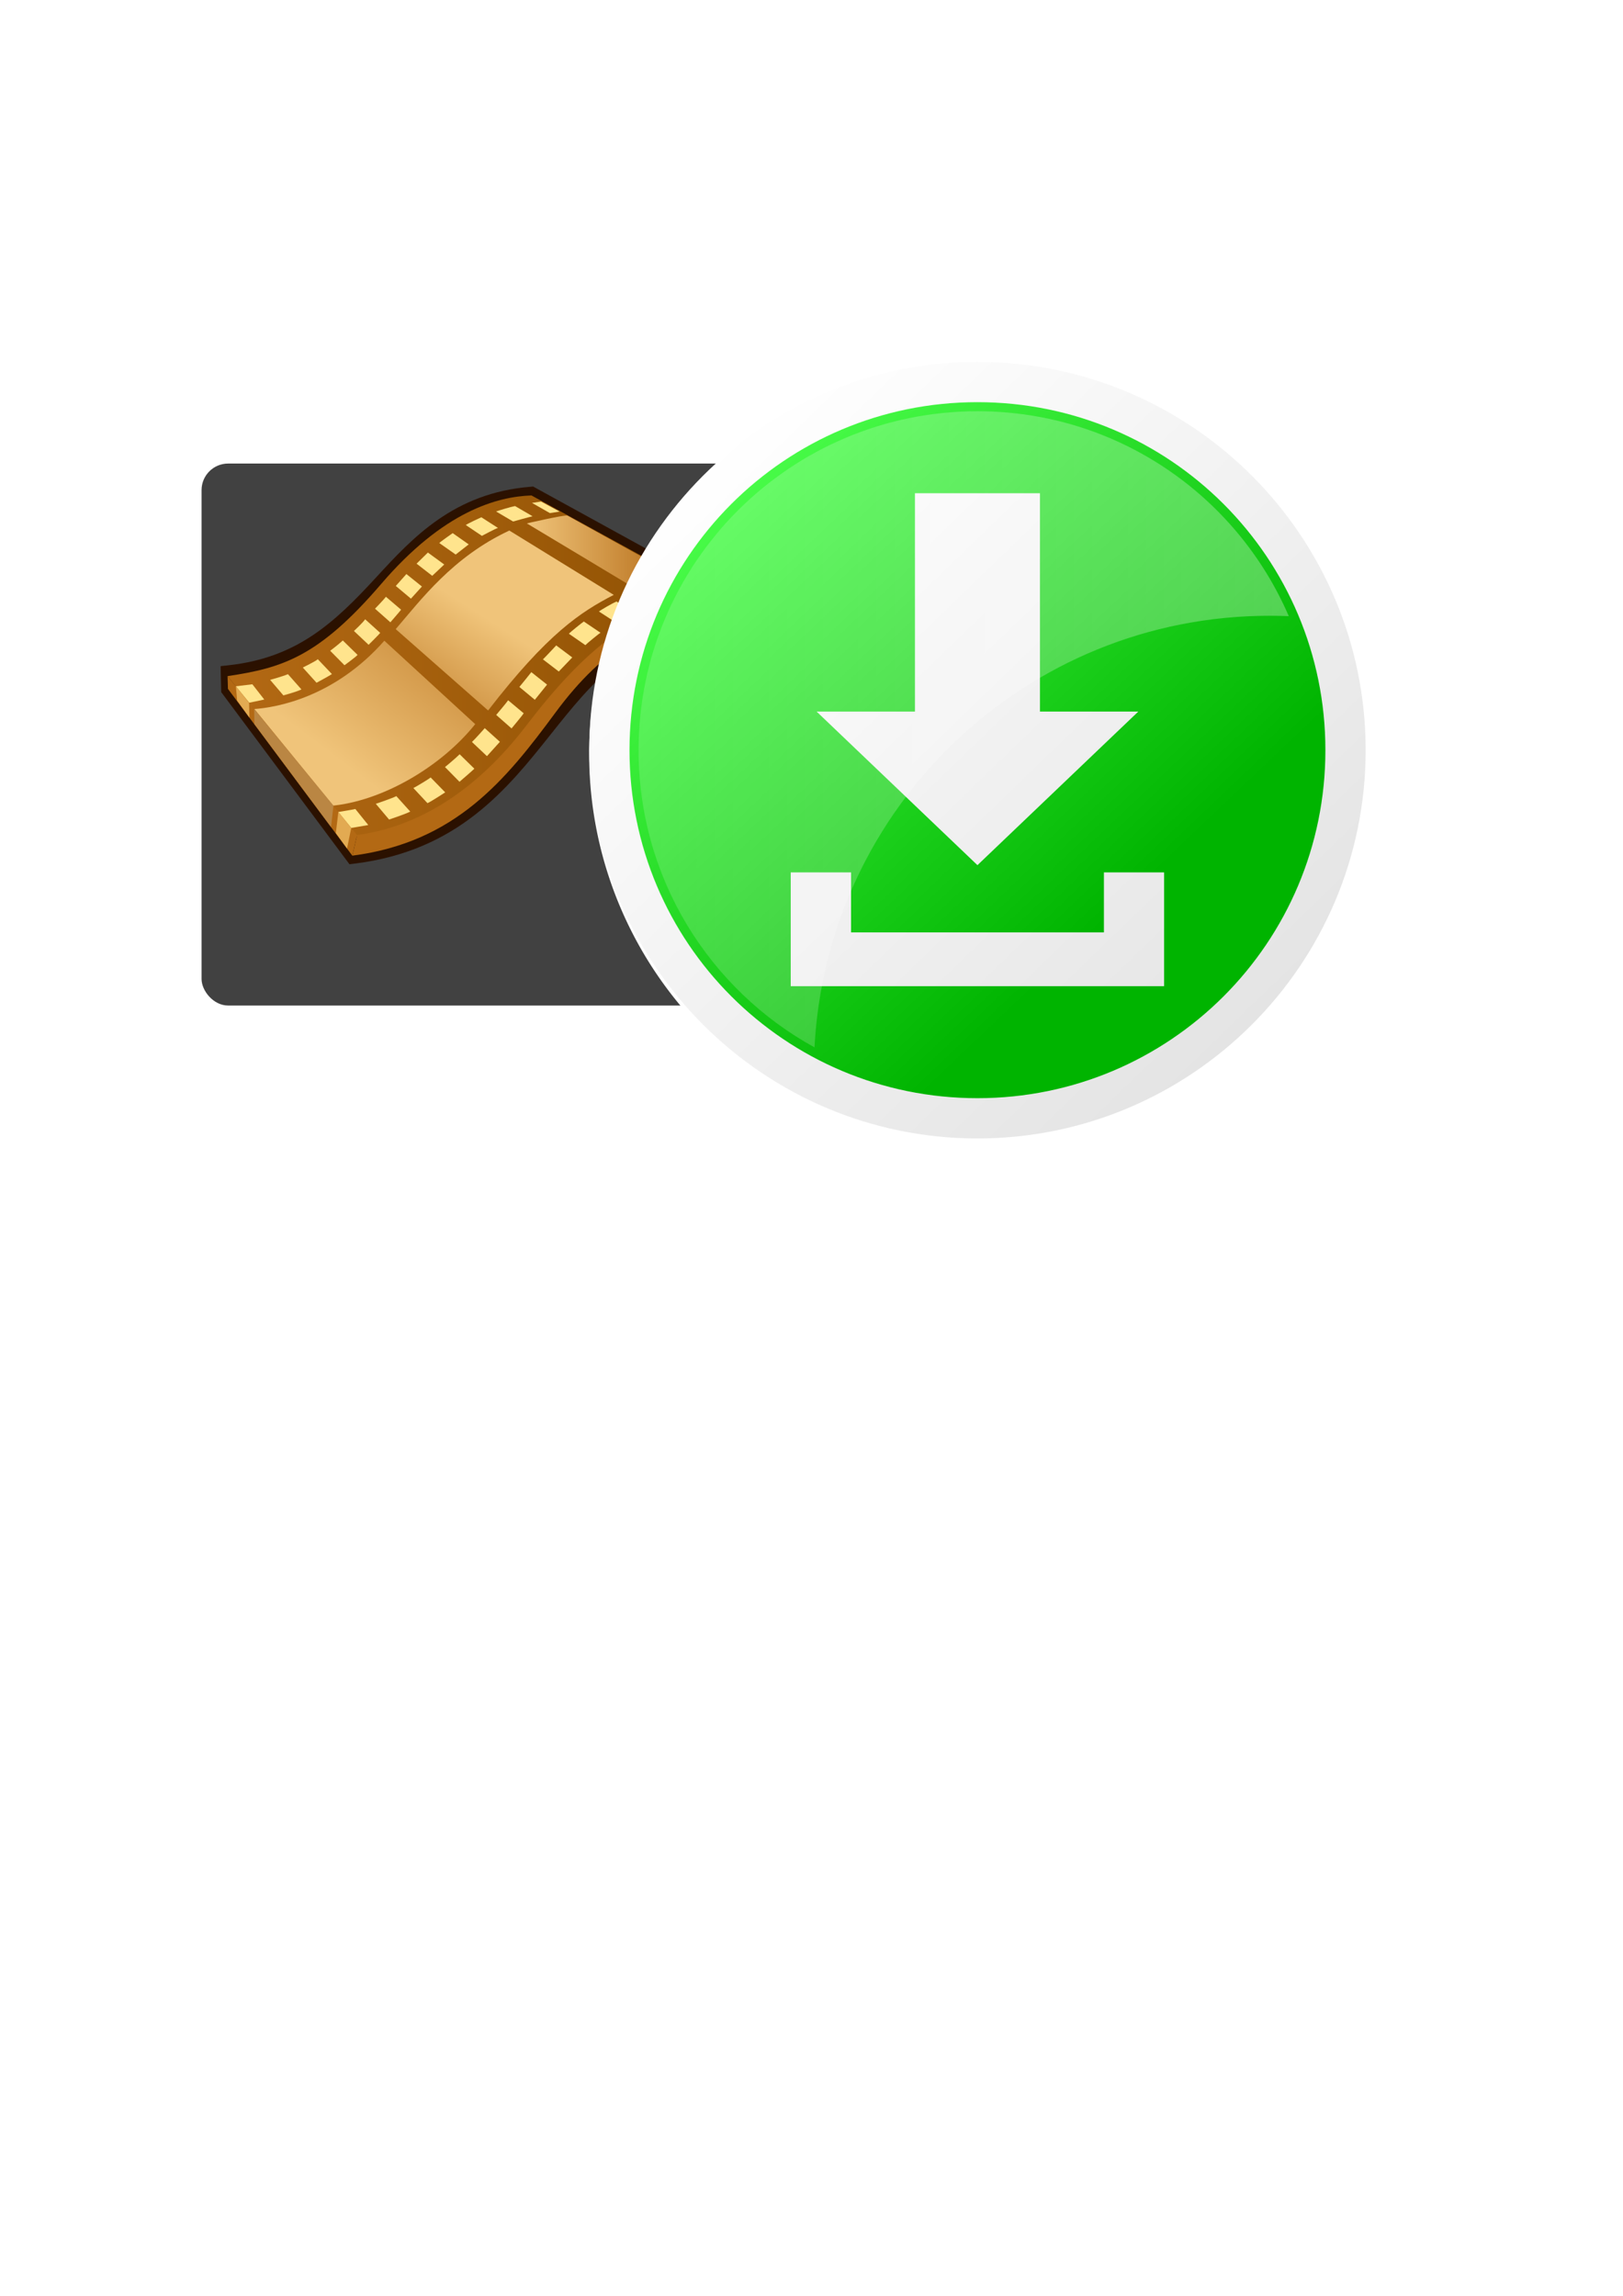 <?xml version="1.0" encoding="UTF-8" standalone="no"?>
<!-- Created with Inkscape (http://www.inkscape.org/) -->

<svg
   xmlns:dc="http://purl.org/dc/elements/1.1/"
   xmlns:cc="http://creativecommons.org/ns#"
   xmlns:rdf="http://www.w3.org/1999/02/22-rdf-syntax-ns#"
   xmlns:svg="http://www.w3.org/2000/svg"
   xmlns="http://www.w3.org/2000/svg"
   xmlns:xlink="http://www.w3.org/1999/xlink"
   xmlns:sodipodi="http://sodipodi.sourceforge.net/DTD/sodipodi-0.dtd"
   xmlns:inkscape="http://www.inkscape.org/namespaces/inkscape"
   width="210mm"
   height="297mm"
   id="svg2"
   version="1.1"
   inkscape:version="0.48.4 r9939"
   sodipodi:docname="Neues Dokument 1">
  <defs
     id="defs4">
	
	
<linearGradient
   y2="571.282"
   xlink:href="#imagebot_13"
   id="imagebot_5"
   x1="217.587"
   y1="571.282"
   x2="532.067"
   gradientTransform="scale(1.011,0.989)"
   gradientUnits="userSpaceOnUse" />
<linearGradient
   y2="716.649"
   xlink:href="#imagebot_14"
   id="imagebot_7"
   x1="244.445"
   y1="439.503"
   x2="512.706"
   gradientUnits="userSpaceOnUse" />
<linearGradient
   y2="439.506"
   xlink:href="#imagebot_15"
   id="imagebot_9"
   x1="458.572"
   y1="649.506"
   x2="258.573"
   gradientUnits="userSpaceOnUse" />
<filter
   id="imagebot_11">
  <feGaussianBlur
     stdDeviation="5.4"
     id="imagebot_16" />
</filter>
<linearGradient
   id="imagebot_15">
  <stop
     stop-color="#00b400"
     offset="0"
     id="imagebot_18" />
  <stop
     stop-color="#4bff4b"
     offset="1"
     id="imagebot_17" />
</linearGradient>
<linearGradient
   id="imagebot_14">
  <stop
     stop-color="#ffffff"
     offset="0"
     id="imagebot_20" />
  <stop
     stop-color="#e4e4e4"
     offset="1"
     id="imagebot_19" />
</linearGradient>
<linearGradient
   id="imagebot_13">
  <stop
     stop-color="#ffffff"
     offset="0"
     id="imagebot_22"
     stop-opacity="0.15" />
  <stop
     stop-color="#ffffff"
     offset="1"
     id="imagebot_21"
     stop-opacity="0.292" />
</linearGradient>
</defs>
  <sodipodi:namedview
     id="base"
     pagecolor="#ffffff"
     bordercolor="#666666"
     borderopacity="1.0"
     inkscape:pageopacity="0.0"
     inkscape:pageshadow="2"
     inkscape:zoom="1.4"
     inkscape:cx="211.37203"
     inkscape:cy="696.97028"
     inkscape:document-units="px"
     inkscape:current-layer="layer1"
     showgrid="false"
     inkscape:window-width="1600"
     inkscape:window-height="837"
     inkscape:window-x="-8"
     inkscape:window-y="-8"
     inkscape:window-maximized="1" />
  <g
     inkscape:label="Ebene 1"
     inkscape:groupmode="layer"
     id="layer1">
    <rect
       style="color:#000000;fill:#000000;fill-opacity:0.744;stroke:none;stroke-width:7.087;marker:none;visibility:visible;display:inline;overflow:visible;enable-background:accumulate"
       id="rect2985"
       width="265"
       height="265"
       x="98.571"
       y="226.648"
       ry="13" />
    <path
       style="fill:#2b1100"
       inkscape:connector-curvature="0"
       d="m 170.903,422.555 -1.399,-1.863 -60.557,-81.257 -0.762,-1.023 -0.024,-1.28 -0.194,-7.739 -0.086,-3.692 3.67,-0.397 c 33.732,-3.628 52.061,-20.907 72.496,-43.107 17.781,-19.318 37.934,-41.203 75.484,-44.201 l 1.203,-0.1 1.056,0.581 90.59,49.792 2.596,1.425 -0.585,2.892 -1.952,9.709 -0.587,2.929 -2.979,0.272 c -39.819,3.638 -59.957,28.934 -79.427,53.408 -21.319,26.795 -45.472,57.174 -96.229,63.371 l -2.313,0.28 0,0 z"
       id="path2990" />
    <g
       id="g2992"
       transform="matrix(0.529,0,0,0.529,90.115,218.48)">
		<g
   id="g2994">
			
				<linearGradient
   id="SVGID_1_"
   gradientUnits="userSpaceOnUse"
   x1="-13.012"
   y1="1416.684"
   x2="439.425"
   y2="1416.684"
   gradientTransform="translate(53.04,-1214.039)">
				<stop
   offset="0"
   style="stop-color:#B36914"
   id="stop2997" />

				<stop
   offset="1"
   style="stop-color:#8F5102"
   id="stop2999" />

			</linearGradient>

			<path
   style="fill:url(#SVGID_1_)"
   inkscape:connector-curvature="0"
   d="M 40.028,211.914 C 90.873,204.383 124.422,193.935 182.082,126.675 239.716,59.42 289.357,46.008 320.965,44.932 l 171.5,94.134 c -59.157,3.053 -120.123,46.716 -157.602,99.691 -37.485,52.956 -95.772,112.934 -175.961,121.602 L 40.028,211.914 z"
   id="path3001" />

			
				<linearGradient
   id="SVGID_2_"
   gradientUnits="userSpaceOnUse"
   x1="-1559.657"
   y1="134.768"
   x2="-1538.013"
   y2="106.109"
   gradientTransform="matrix(6.818,0,0,6.818,10772.663,-632.199)">
				<stop
   offset="0"
   style="stop-color:#F0C47A"
   id="stop3004" />

				<stop
   offset="1"
   style="stop-color:#B36914"
   id="stop3006" />

			</linearGradient>

			<path
   style="fill:url(#SVGID_2_)"
   inkscape:connector-curvature="0"
   d="m 64.066,242.381 c 21.621,-1.404 75.028,-11.094 120.883,-63.187 l 84.017,77.11 c -31.621,39.515 -86.191,71.46 -133.877,75.559 L 64.066,242.381 z"
   id="path3008" />

			
				<linearGradient
   id="SVGID_3_"
   gradientUnits="userSpaceOnUse"
   x1="-1537.618"
   y1="116.861"
   x2="-1550.152"
   y2="136.357"
   gradientTransform="matrix(6.818,0,0,6.818,10772.663,-632.199)">
				<stop
   offset="0"
   style="stop-color:#F0C47A"
   id="stop3011" />

				<stop
   offset="1"
   style="stop-color:#B36914"
   id="stop3013" />

			</linearGradient>

			<path
   style="fill:url(#SVGID_3_)"
   inkscape:connector-curvature="0"
   d="m 195.463,168.478 c 23.238,-26.995 52.594,-66.638 105.039,-91.114 l 96.537,59.459 c -30.675,15.862 -61.088,35.619 -116.158,106.853 l -85.418,-75.198 z"
   id="path3015" />

			
				<linearGradient
   id="SVGID_4_"
   gradientUnits="userSpaceOnUse"
   x1="-1253.562"
   y1="45.811"
   x2="-1230.112"
   y2="45.811"
   gradientTransform="matrix(6,0,0,-6,7838.059,371.441)">
				<stop
   offset="0"
   style="stop-color:#F0C47A"
   id="stop3018" />

				<stop
   offset="1"
   style="stop-color:#B36914"
   id="stop3020" />

			</linearGradient>

			<path
   style="fill:url(#SVGID_4_)"
   inkscape:connector-curvature="0"
   d="m 316.683,70.746 c 0,0 33.192,-7.675 37.394,-7.272 l 103.308,57.231 c 0,0 -18.401,-0.136 -42.536,8.999 L 316.683,70.746 z"
   id="path3022" />

			<g
   id="g3024">
				<polygon
   style="fill:#ffe48d"
   points="59.354,236.639 46.977,221.389 62.948,219.46 73.961,233.566 "
   id="polygon3026" />

				<path
   style="fill:#ffe48d"
   inkscape:connector-curvature="0"
   d="m 79.369,215.365 12.256,14.363 c 0,0 12.624,-3.389 16.671,-5.528 L 95.848,210.13 c -5.287,2.197 -16.479,5.235 -16.479,5.235 z"
   id="path3028" />

				<path
   style="fill:#ffe48d"
   inkscape:connector-curvature="0"
   d="m 109.572,203.969 12.688,14.073 c 0,0 12.018,-6.455 14.224,-8.024 l -13.023,-13.713 c -2.285,2.054 -13.889,7.664 -13.889,7.664 z"
   id="path3030" />

				<path
   style="fill:#ffe48d"
   inkscape:connector-curvature="0"
   d="m 134.885,188.49 13.234,13.378 c 0,0 11.213,-8.235 12.075,-9.579 L 146.56,178.965 c -3.778,3.574 -11.675,9.525 -11.675,9.525 z"
   id="path3032" />

				<path
   style="fill:#ffe48d"
   inkscape:connector-curvature="0"
   d="m 156.852,170.198 13.562,12.764 c 0,0 10.171,-10.084 10.717,-11.004 l -13.909,-12.567 c -1.962,2.973 -10.37,10.807 -10.37,10.807 z"
   id="path3034" />

				<path
   style="fill:#ffe48d"
   inkscape:connector-curvature="0"
   d="m 176.331,149.604 14.197,12.563 c 0,0 9.308,-10.719 9.906,-11.638 L 186.42,138.587 c -1.537,2.164 -10.089,11.017 -10.089,11.017 z"
   id="path3036" />

				<polygon
   style="fill:#ffe48d"
   points="205.348,117.573 195.539,128.575 209.54,140.312 219.696,129.099 "
   id="polygon3038" />

				<polygon
   style="fill:#ffe48d"
   points="225.206,97.699 214.758,107.983 229.226,119.211 240.322,108.754 "
   id="polygon3040" />

				<path
   style="fill:#ffe48d"
   inkscape:connector-curvature="0"
   d="m 235.756,88.899 15.142,10.645 12.053,-9.384 -14.815,-10.412 c -0.001,0 -11.477,8.037 -12.38,9.151 z"
   id="path3042" />

				<path
   style="fill:#ffe48d"
   inkscape:connector-curvature="0"
   d="m 260.252,72.266 14.88,10.014 c 0,0 13.405,-7.172 14.88,-7.314 L 274.64,65.1 c -1.688,0.697 -12.505,5.795 -14.388,7.166 z"
   id="path3044" />

				<path
   style="fill:#ffe48d"
   inkscape:connector-curvature="0"
   d="m 288.262,59.747 15.718,9.267 c 0,0 15.784,-4.412 18.011,-4.851 l -16.158,-9.41 c -3.956,0.586 -16.094,4.407 -17.571,4.994 z"
   id="path3046" />

				<polygon
   style="fill:#ffe48d"
   points="329.82,50.566 321.454,51.812 337.951,61.223 346.982,59.85 "
   id="polygon3048" />

			</g>

			<g
   id="g3050">
				<path
   style="fill:#ffe48d"
   inkscape:connector-curvature="0"
   d="m 140.265,337.848 c 0,0 16.188,-2.588 17.875,-3.139 l 11.946,14.835 c 0,0 -17.581,3.124 -18.375,3.065 l -11.446,-14.761 z"
   id="path3052" />

				<path
   style="fill:#ffe48d"
   inkscape:connector-curvature="0"
   d="m 177.071,329.944 12.272,14.527 c 0,0 15.664,-5.22 19.561,-7.352 l -12.851,-14.27 c -3.835,1.927 -17.476,6.632 -18.982,7.095 z"
   id="path3054" />

				<path
   style="fill:#ffe48d"
   inkscape:connector-curvature="0"
   d="m 211.795,315.359 c 2.345,-1.096 15.262,-8.866 15.943,-9.8 l 13.482,13.799 c 0,0 -13.447,8.785 -16.396,9.973 l -13.029,-13.972 z"
   id="path3056" />

				<path
   style="fill:#ffe48d"
   inkscape:connector-curvature="0"
   d="m 241.002,295.944 13.423,13.629 c 0,0 12.509,-10.726 13.751,-12.093 l -13.601,-13.336 c -3.096,3.14 -12.707,11.226 -13.573,11.8 z"
   id="path3058" />

				<path
   style="fill:#ffe48d"
   inkscape:connector-curvature="0"
   d="m 265.953,272.794 13.854,13.093 11.968,-13.255 -13.997,-12.622 c 0,0.029 -9.448,10.652 -11.825,12.784 z"
   id="path3060" />

				<path
   style="fill:#ffe48d"
   inkscape:connector-curvature="0"
   d="m 288.357,247.784 14.188,12.482 c 0,0 10.373,-12.438 11.248,-13.982 l -14.388,-12.049 c -1.931,2.845 -9.368,11.513 -11.048,13.549 z"
   id="path3062" />

				<path
   style="fill:#ffe48d"
   inkscape:connector-curvature="0"
   d="m 309.787,221.929 14.288,11.858 11.299,-14.021 -14.541,-11.521 c -0.015,0.025 -8.458,10.685 -11.046,13.684 z"
   id="path3064" />

				<path
   style="fill:#ffe48d"
   inkscape:connector-curvature="0"
   d="m 331.548,196.425 14.67,11.228 c 0,0 11.523,-12.025 12.457,-13.007 l -14.832,-11.104 c -0.026,-0.001 -11.325,12.16 -12.295,12.883 z"
   id="path3066" />

				<path
   style="fill:#ffe48d"
   inkscape:connector-curvature="0"
   d="m 355.521,172.708 15.269,10.577 c 1.43,-1.569 12.813,-10.886 14.012,-11.438 l -15.445,-10.412 c -2.191,1.512 -11.701,9.136 -13.836,11.273 z"
   id="path3068" />

				<path
   style="fill:#ffe48d"
   inkscape:connector-curvature="0"
   d="m 383.324,152.183 15.56,10.085 c 0,0 11.461,-6.824 16.489,-9.471 l -15.75,-9.848 c -4.374,1.82 -15.163,8.221 -16.299,9.234 z"
   id="path3070" />

				<path
   style="fill:#ffe48d"
   inkscape:connector-curvature="0"
   d="m 415.987,135.881 16.247,9.621 c 0,0 17.225,-5.751 20.15,-6.364 l -16.287,-9.527 c -4.635,0.681 -20.11,6.27 -20.11,6.27 z"
   id="path3072" />

				<path
   style="fill:#e2aa52"
   inkscape:connector-curvature="0"
   d="m 456.112,125.454 16.698,9.197 8.466,-1.044 -17.056,-9.386 c -0.032,-0.005 -5.491,0.662 -8.108,1.233 z"
   id="path3074" />

			</g>

		</g>

		<path
   style="fill:#b36914"
   inkscape:connector-curvature="0"
   d="m 159.728,358.792 c 58.706,-7.873 111.899,-42.97 156.176,-100.818 52.442,-68.539 103.172,-114.091 175.312,-117.831 l -3.073,15.297 c -54.482,5.19 -99.301,28.245 -145.09,90.305 -45.814,62.091 -92.264,119.687 -187.66,132.118 l 4.335,-19.071 z"
   id="path3076" />

		<polygon
   style="fill:#b36914"
   points="155.364,377.877 159.728,358.792 40.028,211.914 40.383,223.729 "
   id="polygon3078" />

		<polygon
   style="fill:#e2aa52"
   points="142.474,337.325 154.348,352.278 150.461,371.282 140.103,356.991 "
   id="polygon3080" />

		<polygon
   style="fill:#ba8643"
   points="64.83,256.275 64.645,242.366 137.899,331.569 135.687,351.411 "
   id="polygon3082" />

		<polygon
   style="fill:#e2aa52"
   points="59.903,236.624 47.696,221.181 48.877,234.559 60.272,250.357 "
   id="polygon3084" />

	</g>
    <g
       label="Layer 1"
       id="imagebot_2"
       transform="translate(288.162,176.948)">
      <g
         id="imagebot_3"
         label="Layer 1"
         transform="translate(-195.875,-385.375)">
        <path
           transform="matrix(1.051,0,0,1.051,-17.734,-27.429)"
           id="imagebot_10"
           d="m 565.714,575.219 a 180,180 0 1 1 -360,0 180,180 0 1 1 360,0 z"
           stroke-miterlimit="4"
           inkscape:connector-curvature="0"
           style="fill:#000000;fill-rule:nonzero;stroke:#ffffff;stroke-width:5;stroke-linejoin:round;stroke-miterlimit:4;stroke-dashoffset:0;filter:url(#imagebot_11)" />
        <path
           d="m 557.143,575.219 c 0,94.678 -76.751,171.429 -171.429,171.429 -94.677,0 -171.428,-76.751 -171.428,-171.429 0,-94.677 76.751,-171.428 171.428,-171.428 94.678,0 171.429,76.751 171.429,171.428 z"
           id="imagebot_8"
           inkscape:connector-curvature="0"
           style="fill:url(#imagebot_9);fill-rule:nonzero" />
        <path
           id="imagebot_6"
           d="m 385.719,385.375 c -104.735,0 -189.844,85.109 -189.844,189.844 0,104.734 85.109,189.844 189.844,189.844 104.734,0 189.844,-85.11 189.844,-189.844 0,-104.735 -85.11,-189.844 -189.844,-189.844 z m 0,19.688 c 94.088,0 170.156,76.068 170.156,170.156 0,94.088 -76.068,170.156 -170.156,170.156 -94.088,0 -170.156,-76.068 -170.156,-170.156 0,-94.088 76.068,-170.156 170.156,-170.156 z m -30.563,44.531 0,106.75 -48.093,0 78.656,75.094 78.656,-75.094 -48.094,0 0,-106.75 -61.125,0 z m -60.75,185.375 0,55.656 182.594,0 0,-55.656 -29.437,0 0,29.344 -123.657,0 0,-29.344 -29.5,0 z"
           inkscape:connector-curvature="0"
           style="fill:url(#imagebot_7);fill-rule:nonzero;stroke-width:19.7" />
        <path
           id="imagebot_4"
           d="M 385.719,409.5 C 294.197,409.5 220,483.697 220,575.219 c 0,62.636 34.757,117.138 86.031,145.312 C 312.188,602.957 409.455,509.5 528.563,509.5 c 3.152,0 6.285,0.058 9.406,0.188 C 512.57,450.76 453.962,409.5 385.719,409.5 z"
           inkscape:connector-curvature="0"
           style="fill:url(#imagebot_5);fill-rule:nonzero" />
      </g>
      <title
         id="title3223">Layer 1</title>
    </g>
  </g>
</svg>
